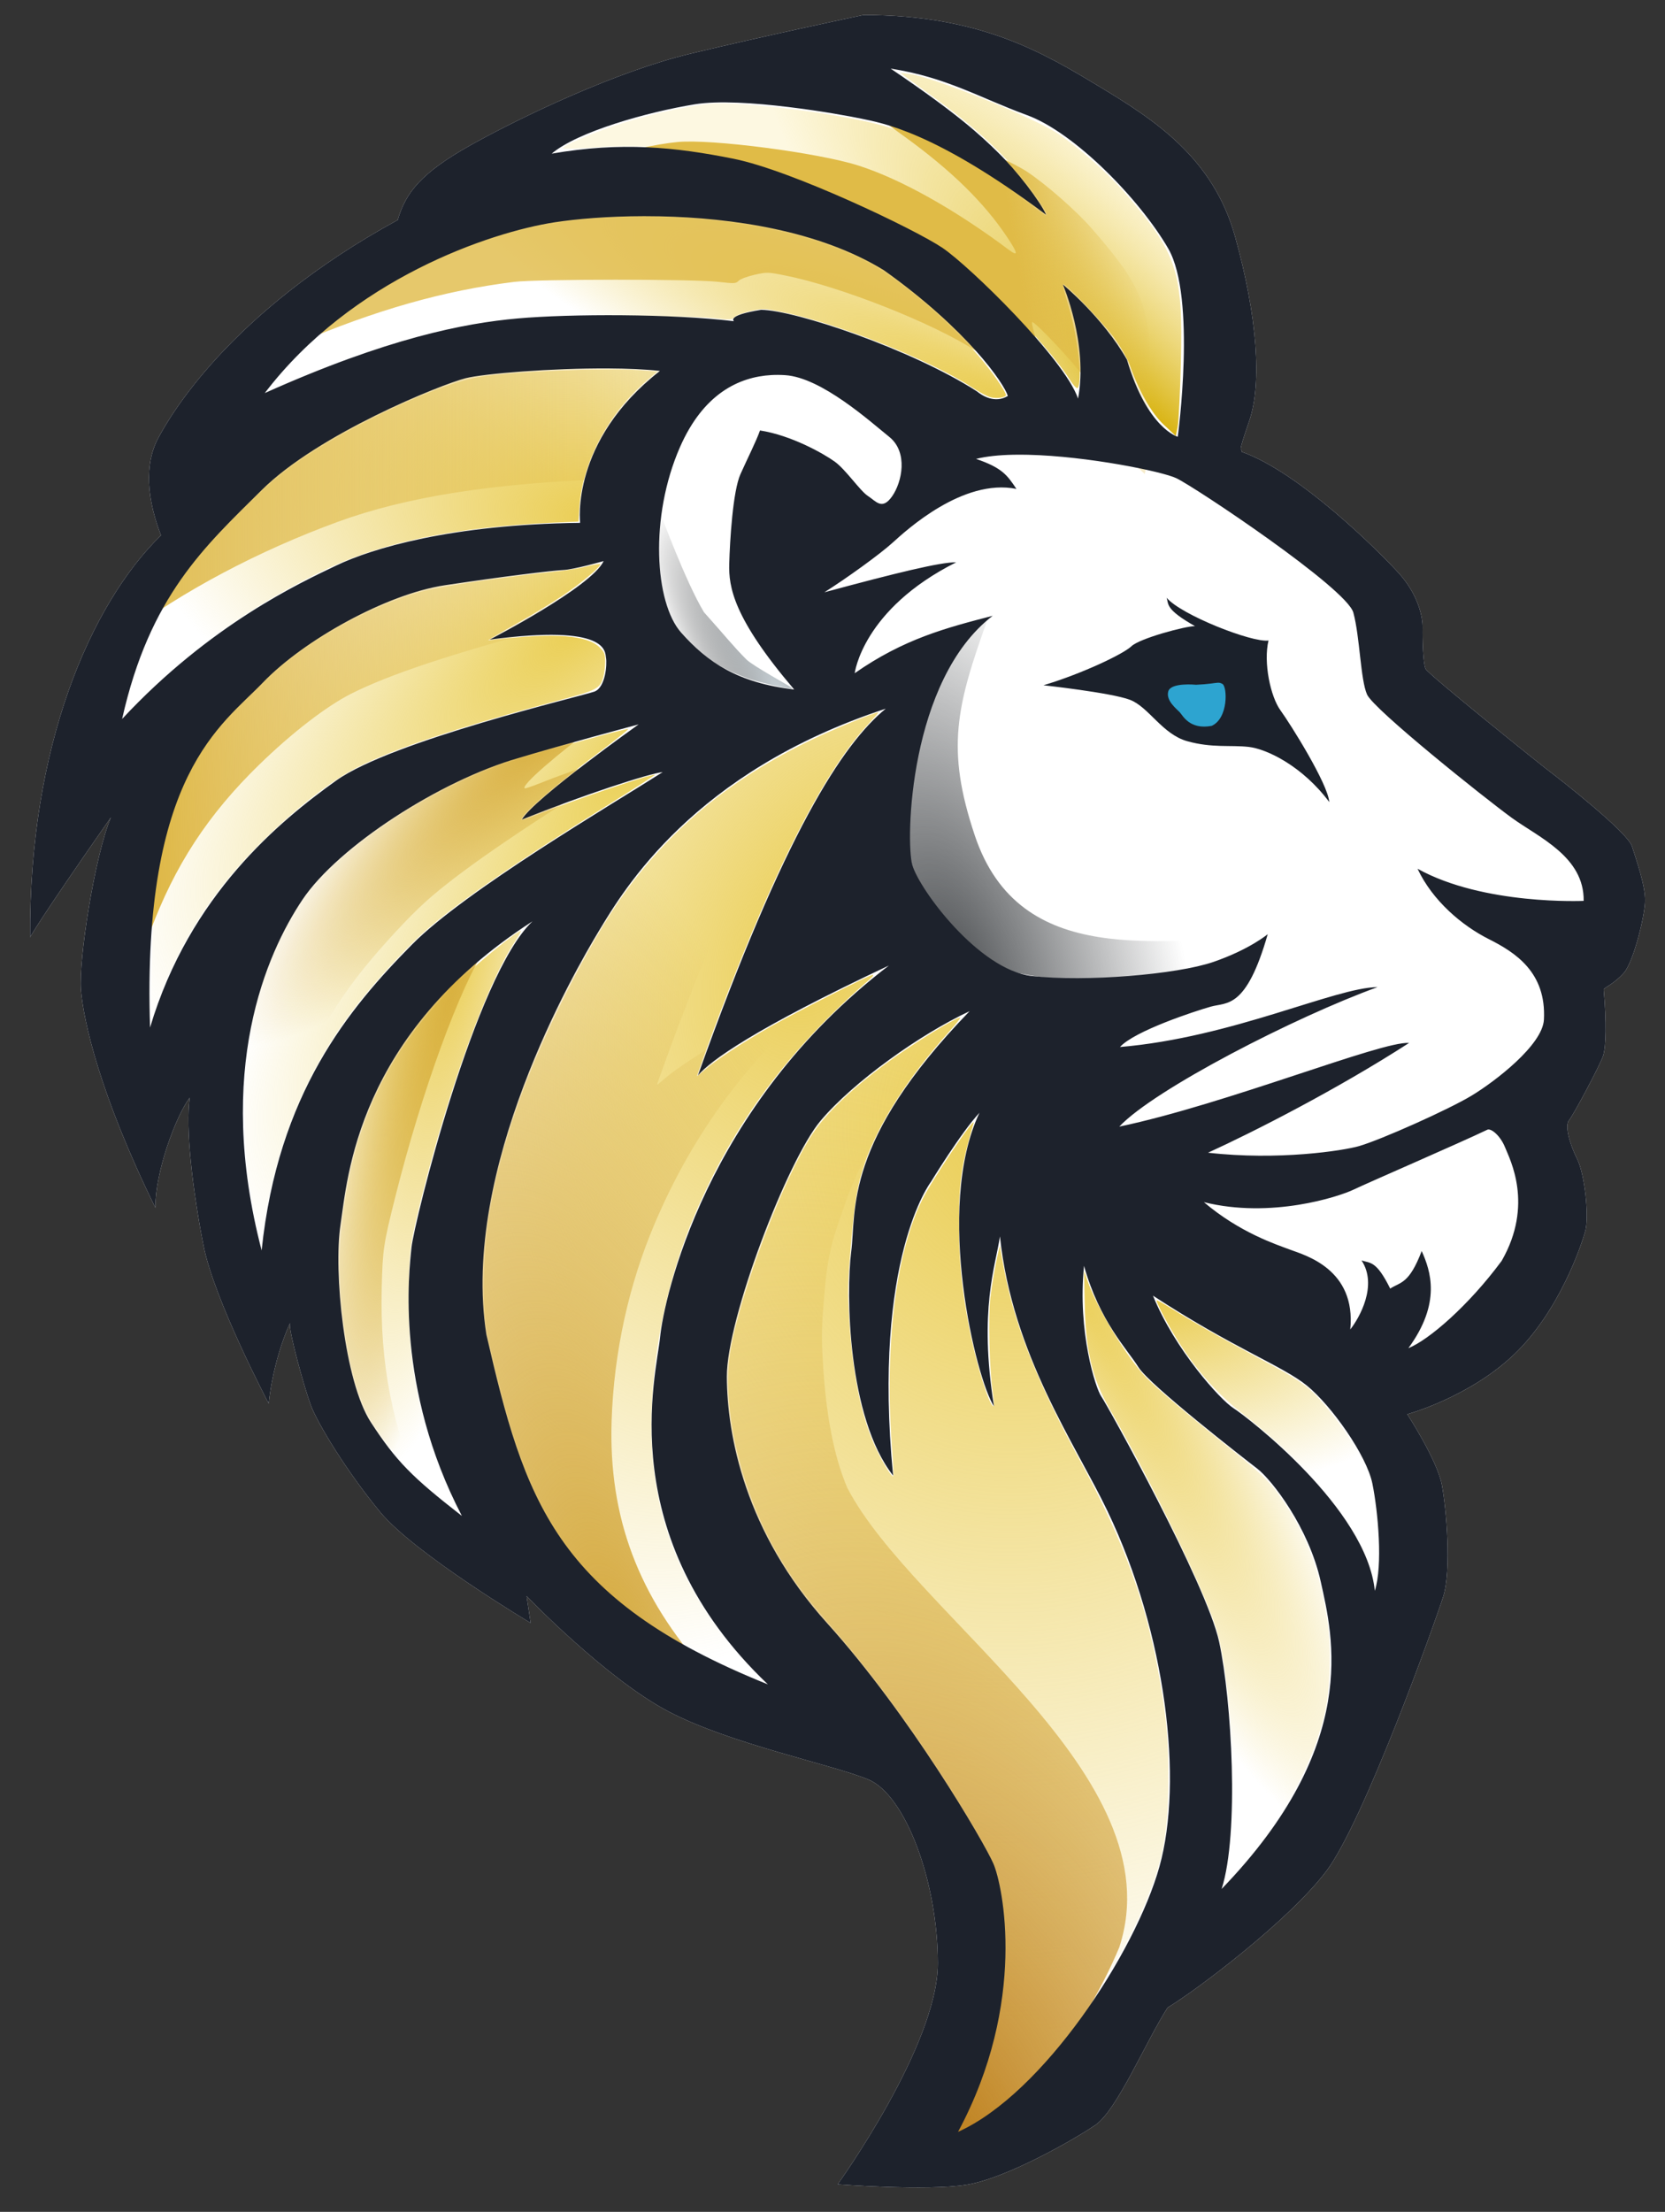 <?xml version="1.0" encoding="UTF-8" standalone="no"?>
<!-- Created with Inkscape (http://www.inkscape.org/) -->

<svg
   version="1.1"
   id="svg69"
   width="746.815"
   height="991.714"
   viewBox="0 0 746.815 991.714"
   sodipodi:docname="lionk.svg"
   inkscape:version="1.2.2 (b0a8486541, 2022-12-01)"
   xmlns:inkscape="http://www.inkscape.org/namespaces/inkscape"
   xmlns:sodipodi="http://sodipodi.sourceforge.net/DTD/sodipodi-0.dtd"
   xmlns:xlink="http://www.w3.org/1999/xlink"
   xmlns="http://www.w3.org/2000/svg"
   xmlns:svg="http://www.w3.org/2000/svg">
  <rect x="0" y="0" width="746.815" height="991.714" fill="#333333" stroke="none"/>
  <defs
     id="defs73">
    <linearGradient
       inkscape:collect="always"
       id="linearGradient97457">
      <stop
         style="stop-color:#e0bb47;stop-opacity:1;"
         offset="0"
         id="stop97453" />
      <stop
         style="stop-color:#e0bb47;stop-opacity:0;"
         offset="1"
         id="stop97455" />
    </linearGradient>
    <linearGradient
       inkscape:collect="always"
       id="linearGradient94049">
      <stop
         style="stop-color:#deb845;stop-opacity:1;"
         offset="0"
         id="stop94045" />
      <stop
         style="stop-color:#deb845;stop-opacity:0;"
         offset="1"
         id="stop94047" />
    </linearGradient>
    <linearGradient
       inkscape:collect="always"
       id="linearGradient90010">
      <stop
         style="stop-color:#deb745;stop-opacity:1;"
         offset="0"
         id="stop90006" />
      <stop
         style="stop-color:#deb745;stop-opacity:0;"
         offset="1"
         id="stop90008" />
    </linearGradient>
    <linearGradient
       inkscape:collect="always"
       id="linearGradient78425">
      <stop
         style="stop-color:#d7ad3d;stop-opacity:1;"
         offset="0"
         id="stop78421" />
      <stop
         style="stop-color:#d7ad3d;stop-opacity:0;"
         offset="1"
         id="stop78423" />
    </linearGradient>
    <linearGradient
       inkscape:collect="always"
       id="linearGradient74854">
      <stop
         style="stop-color:#d9b140;stop-opacity:1;"
         offset="0"
         id="stop74850" />
      <stop
         style="stop-color:#d9b140;stop-opacity:0;"
         offset="1"
         id="stop74852" />
    </linearGradient>
    <linearGradient
       inkscape:collect="always"
       id="linearGradient66776">
      <stop
         style="stop-color:#d4a83b;stop-opacity:1;"
         offset="0"
         id="stop66772" />
      <stop
         style="stop-color:#d4a83b;stop-opacity:0;"
         offset="1"
         id="stop66774" />
    </linearGradient>
    <linearGradient
       inkscape:collect="always"
       id="linearGradient58722">
      <stop
         style="stop-color:#c08424;stop-opacity:1;"
         offset="0"
         id="stop58718" />
      <stop
         style="stop-color:#eacd52;stop-opacity:0;"
         offset="1"
         id="stop58720" />
    </linearGradient>
    <linearGradient
       inkscape:collect="always"
       id="linearGradient56881">
      <stop
         style="stop-color:#434649;stop-opacity:1;"
         offset="0"
         id="stop56877" />
      <stop
         style="stop-color:#434649;stop-opacity:0;"
         offset="1"
         id="stop56879" />
    </linearGradient>
    <inkscape:path-effect
       effect="powerstroke"
       id="path-effect56595"
       is_visible="true"
       lpeversion="1"
       offset_points="0.217,7.801"
       not_jump="true"
       sort_points="true"
       interpolator_type="CentripetalCatmullRom"
       interpolator_beta="0.75"
       start_linecap_type="round"
       linejoin_type="spiro"
       miter_limit="4"
       scale_width="1"
       end_linecap_type="round" />
    <inkscape:path-effect
       effect="simplify"
       id="path-effect56593"
       is_visible="true"
       lpeversion="1"
       steps="1"
       threshold="0.046"
       smooth_angles="0"
       helper_size="0"
       simplify_individual_paths="false"
       simplify_just_coalesce="false"
       step="1" />
    <linearGradient
       inkscape:collect="always"
       id="linearGradient53569">
      <stop
         style="stop-color:#cdd7dd;stop-opacity:1;"
         offset="0"
         id="stop53565" />
      <stop
         style="stop-color:#000000;stop-opacity:0"
         offset="1"
         id="stop53567" />
    </linearGradient>
    <linearGradient
       inkscape:collect="always"
       id="linearGradient51085">
      <stop
         style="stop-color:#eacd52;stop-opacity:1;"
         offset="0"
         id="stop51081" />
      <stop
         style="stop-color:#eacd52;stop-opacity:0;"
         offset="1"
         id="stop51083" />
    </linearGradient>
    <linearGradient
       inkscape:collect="always"
       id="linearGradient51077">
      <stop
         style="stop-color:#eacd52;stop-opacity:1;"
         offset="0"
         id="stop51073" />
      <stop
         style="stop-color:#eacd52;stop-opacity:0;"
         offset="1"
         id="stop51075" />
    </linearGradient>
    <linearGradient
       inkscape:collect="always"
       id="linearGradient51069">
      <stop
         style="stop-color:#eacd52;stop-opacity:1;"
         offset="0"
         id="stop51065" />
      <stop
         style="stop-color:#eacd52;stop-opacity:0;"
         offset="1"
         id="stop51067" />
    </linearGradient>
    <linearGradient
       inkscape:collect="always"
       id="linearGradient51061">
      <stop
         style="stop-color:#eacd52;stop-opacity:1;"
         offset="0"
         id="stop51057" />
      <stop
         style="stop-color:#eacd52;stop-opacity:0;"
         offset="1"
         id="stop51059" />
    </linearGradient>
    <linearGradient
       inkscape:collect="always"
       id="linearGradient51053">
      <stop
         style="stop-color:#eacd52;stop-opacity:1;"
         offset="0"
         id="stop51049" />
      <stop
         style="stop-color:#eacd52;stop-opacity:0;"
         offset="1"
         id="stop51051" />
    </linearGradient>
    <linearGradient
       inkscape:collect="always"
       id="linearGradient50217">
      <stop
         style="stop-color:#eacf52;stop-opacity:1;"
         offset="0"
         id="stop50213" />
      <stop
         style="stop-color:#eacf52;stop-opacity:0;"
         offset="1"
         id="stop50215" />
    </linearGradient>
    <linearGradient
       inkscape:collect="always"
       id="linearGradient45448">
      <stop
         style="stop-color:#eace52;stop-opacity:1;"
         offset="0"
         id="stop45444" />
      <stop
         style="stop-color:#eace52;stop-opacity:0;"
         offset="1"
         id="stop45446" />
    </linearGradient>
    <linearGradient
       inkscape:collect="always"
       id="linearGradient43803">
      <stop
         style="stop-color:#eacd52;stop-opacity:1;"
         offset="0"
         id="stop43799" />
      <stop
         style="stop-color:#eacd52;stop-opacity:0;"
         offset="1"
         id="stop43801" />
    </linearGradient>
    <linearGradient
       inkscape:collect="always"
       id="linearGradient30098">
      <stop
         style="stop-color:#eacd52;stop-opacity:1;"
         offset="0"
         id="stop30094" />
      <stop
         style="stop-color:#eacd52;stop-opacity:0;"
         offset="1"
         id="stop30096" />
    </linearGradient>
    <linearGradient
       inkscape:collect="always"
       id="linearGradient28570">
      <stop
         style="stop-color:#d7b10b;stop-opacity:1;"
         offset="0"
         id="stop28566" />
      <stop
         style="stop-color:#f8e58e;stop-opacity:0.272;"
         offset="1"
         id="stop28568" />
    </linearGradient>
    <linearGradient
       inkscape:collect="always"
       id="linearGradient27747">
      <stop
         style="stop-color:#000000;stop-opacity:1;"
         offset="0"
         id="stop27743" />
      <stop
         style="stop-color:#000000;stop-opacity:0;"
         offset="1"
         id="stop27745" />
    </linearGradient>
    <linearGradient
       inkscape:collect="always"
       xlink:href="#linearGradient27747"
       id="linearGradient27749"
       gradientTransform="scale(1.141,0.877)"
       x1="654.104"
       y1="463.265"
       x2="894.512"
       y2="463.265"
       gradientUnits="userSpaceOnUse" />
    <radialGradient
       inkscape:collect="always"
       xlink:href="#linearGradient28570"
       id="radialGradient28572"
       cx="849.22"
       cy="376.998"
       fx="849.22"
       fy="376.998"
       r="138.671"
       gradientTransform="matrix(-1.284,-1.507,0.399,-0.34,1916.677,1781.543)"
       gradientUnits="userSpaceOnUse" />
    <radialGradient
       inkscape:collect="always"
       xlink:href="#linearGradient30098"
       id="radialGradient30100"
       cx="896.866"
       cy="476.335"
       fx="896.866"
       fy="476.335"
       r="164.872"
       gradientTransform="matrix(0.154,-0.328,1.68,0.788,-35.234,274.608)"
       gradientUnits="userSpaceOnUse" />
    <radialGradient
       inkscape:collect="always"
       xlink:href="#linearGradient43803"
       id="radialGradient43805"
       cx="727.065"
       cy="424.055"
       fx="727.065"
       fy="424.055"
       r="119.499"
       gradientTransform="matrix(-1.737,-0.318,0.2,-1.096,1895.837,1105.385)"
       gradientUnits="userSpaceOnUse" />
    <radialGradient
       inkscape:collect="always"
       xlink:href="#linearGradient45448"
       id="radialGradient45450"
       cx="754.617"
       cy="485.884"
       fx="754.617"
       fy="485.884"
       r="101.883"
       gradientTransform="matrix(-0.675,-0.738,1.919,-1.754,290.098,1863.39)"
       gradientUnits="userSpaceOnUse" />
    <radialGradient
       inkscape:collect="always"
       xlink:href="#linearGradient50217"
       id="radialGradient50219"
       cx="740.433"
       cy="532.462"
       fx="740.433"
       fy="532.462"
       r="91.974"
       gradientTransform="matrix(-0.787,-0.617,1.887,-2.406,318.357,2249.111)"
       gradientUnits="userSpaceOnUse" />
    <radialGradient
       inkscape:collect="always"
       xlink:href="#linearGradient51053"
       id="radialGradient51055"
       cx="710.104"
       cy="684.35"
       fx="710.104"
       fy="684.35"
       r="40.685"
       gradientTransform="matrix(-1.266,-0.237,1.134,-6.048,781.406,4901.968)"
       gradientUnits="userSpaceOnUse" />
    <radialGradient
       inkscape:collect="always"
       xlink:href="#linearGradient51061"
       id="radialGradient51063"
       cx="819.627"
       cy="664.956"
       fx="819.627"
       fy="664.956"
       r="88.45"
       gradientTransform="matrix(-2.169,-0.924,1.535,-3.603,1576.909,3748.628)"
       gradientUnits="userSpaceOnUse" />
    <radialGradient
       inkscape:collect="always"
       xlink:href="#linearGradient51069"
       id="radialGradient51071"
       cx="911.027"
       cy="801.17"
       fx="911.027"
       fy="801.17"
       r="98.704"
       gradientTransform="matrix(-3.809,-0.68,0.769,-4.311,3764.557,4750.86)"
       gradientUnits="userSpaceOnUse" />
    <radialGradient
       inkscape:collect="always"
       xlink:href="#linearGradient51077"
       id="radialGradient51079"
       cx="927.416"
       cy="825.874"
       fx="927.416"
       fy="825.874"
       r="55.114"
       gradientTransform="matrix(-0.885,0.466,-2.585,-4.909,3882.94,4362.681)"
       gradientUnits="userSpaceOnUse" />
    <radialGradient
       inkscape:collect="always"
       xlink:href="#linearGradient51085"
       id="radialGradient51087"
       cx="970.767"
       cy="774.346"
       fx="970.767"
       fy="774.346"
       r="49.502"
       gradientTransform="matrix(-0.48,1.387,-2.35,-0.813,3256.405,43.403)"
       gradientUnits="userSpaceOnUse" />
    <radialGradient
       inkscape:collect="always"
       xlink:href="#linearGradient53569"
       id="radialGradient53571"
       cx="794.819"
       cy="474.62"
       fx="794.819"
       fy="474.62"
       r="29.86"
       gradientTransform="matrix(0.82,-0.572,1.9,2.725,-750.924,-349.809)"
       gradientUnits="userSpaceOnUse" />
    <radialGradient
       inkscape:collect="always"
       xlink:href="#linearGradient56881"
       id="radialGradient56883"
       cx="888.844"
       cy="612.68"
       fx="888.844"
       fy="612.68"
       r="81.388"
       gradientTransform="matrix(1.282,-0.276,0.54,2.514,-593.38,-672.283)"
       gradientUnits="userSpaceOnUse" />
    <radialGradient
       inkscape:collect="always"
       xlink:href="#linearGradient58722"
       id="radialGradient51071-3"
       cx="882.919"
       cy="756.599"
       fx="882.919"
       fy="756.599"
       r="98.704"
       gradientTransform="matrix(3.091,-0.943,1.572,5.153,-3034.824,-1933.663)"
       gradientUnits="userSpaceOnUse" />
    <radialGradient
       inkscape:collect="always"
       xlink:href="#linearGradient66776"
       id="radialGradient66778"
       cx="730.819"
       cy="801.519"
       fx="730.819"
       fy="801.519"
       r="88.45"
       gradientTransform="matrix(1.862,-0.536,1.389,4.829,-1743.507,-2553.741)"
       gradientUnits="userSpaceOnUse" />
    <radialGradient
       inkscape:collect="always"
       xlink:href="#linearGradient74854"
       id="radialGradient74856"
       cx="655.207"
       cy="690.382"
       fx="655.207"
       fy="690.382"
       r="40.685"
       gradientTransform="matrix(-0.969,-0.246,1.66,-6.544,144.039,5293.877)"
       gradientUnits="userSpaceOnUse" />
    <radialGradient
       inkscape:collect="always"
       xlink:href="#linearGradient78425"
       id="radialGradient78427"
       cx="454.105"
       cy="644.506"
       fx="454.105"
       fy="644.506"
       r="91.974"
       gradientTransform="matrix(-0.334,-0.349,1.648,-1.575,-204.958,1670.163)"
       gradientUnits="userSpaceOnUse" />
    <linearGradient
       inkscape:collect="always"
       xlink:href="#linearGradient90010"
       id="linearGradient90012"
       x1="515.896"
       y1="518.071"
       x2="727.848"
       y2="511.301"
       gradientUnits="userSpaceOnUse" />
    <linearGradient
       inkscape:collect="always"
       xlink:href="#linearGradient94049"
       id="linearGradient94051"
       x1="494.169"
       y1="398.842"
       x2="779.984"
       y2="398.842"
       gradientUnits="userSpaceOnUse" />
    <linearGradient
       inkscape:collect="always"
       xlink:href="#linearGradient97457"
       id="linearGradient97459"
       x1="910.953"
       y1="316.779"
       x2="966.765"
       y2="307.459"
       gradientUnits="userSpaceOnUse" />
  </defs>
  <sodipodi:namedview
     id="namedview71"
     pagecolor="#ffffff"
     bordercolor="#000000"
     borderopacity="0.25"
     inkscape:showpageshadow="2"
     inkscape:pageopacity="0.0"
     inkscape:pagecheckerboard="0"
     inkscape:deskcolor="#d1d1d1"
     showgrid="false"
     inkscape:zoom="0.96137845"
     inkscape:cx="-108.69809"
     inkscape:cy="679.23303"
     inkscape:window-width="2560"
     inkscape:window-height="1371"
     inkscape:window-x="0"
     inkscape:window-y="0"
     inkscape:window-maximized="1"
     inkscape:current-layer="layer5" />
  <path
     id="path521-1"
     style="display:inline;fill:#ffffff;fill-opacity:1"
     d="m 838.111,183.08 c 0,0 -44.907,9.488 -77.852,17.42 -32.945,7.932 -75.224,28.077 -97.895,40.695 -22.669,12.618 -29.59,21.589 -33.145,33.803 -76.377,41.756 -102.792,89.106 -107.475,97.879 -4.683,8.773 -6.673,22.722 1.279,43.535 -31.644,30.837 -59.261,94.76 -58.688,180.191 0,0 2.513,-5.467 36.244,-53.758 -7.256,17.11 -14.602,64.166 -13.426,77.607 1.177,13.442 8.15,46.068 33.361,97.406 -0.08,-16.072 9.163,-41.016 15.428,-49.357 -2.033,13.552 1.336,41.803 6.156,66.295 4.82,24.491 29.256,70.873 29.256,70.873 0,0 1.551,-18.337 9.545,-36.092 -0.853,2.734 6.44,29.053 9.359,36.895 2.919,7.842 15.723,29.226 31.148,47.904 15.425,18.678 67.451,49.678 67.451,49.678 l -1.838,-12.066 c 0,0 35.69,37.159 63.777,51.814 28.088,14.656 72.853,23.569 89.447,30.402 16.596,6.833 31.238,45.643 31.238,82.445 0,36.803 -44.947,99.106 -44.947,99.106 0,0 39.981,3.045 57.777,0.189 17.797,-2.855 48.058,-20.141 57.781,-26.756 9.722,-6.615 22.323,-36.782 32.435,-52.674 13.399,-8.102 54.229,-38.928 71.053,-60.99 16.825,-22.063 48.807,-111.432 52.572,-123.244 3.765,-11.813 1.483,-38.985 -0.572,-50.064 -2.055,-11.079 -15.537,-31.766 -15.537,-31.766 0,0 27.54,-7.439 47.834,-26.729 20.295,-19.29 30.354,-49.17 32.061,-55.568 1.707,-6.398 -0.28,-25.331 -3.691,-32.131 -3.413,-6.8 -5.64,-14.999 -3.658,-17.348 1.983,-2.349 13.95,-24.799 15.295,-28.918 1.345,-4.119 1.557,-15.143 0.26,-29.762 0.489,-0.961 4.685,-2.525 9.031,-7.412 4.347,-4.887 9.362,-25.294 9.531,-32.18 0.17,-6.886 -3.858,-18.222 -5.857,-24.566 -1.999,-6.345 -32.114,-29.925 -36.736,-33.398 -4.622,-3.473 -54.667,-43.738 -55.834,-46.129 -1.167,-2.391 -1.467,-13.804 -1.359,-18.494 0.108,-4.69 -1.971,-14.908 -10.809,-24.607 -8.838,-9.699 -44.432,-45.172 -70.385,-54.285 0.269,-2.581 -2.427,3.215 3.42,-13.779 5.847,-16.994 3.59,-46.992 -6.301,-82.582 -9.891,-35.59 -36.451,-52.641 -61.201,-67.555 -24.749,-14.914 -53.017,-31.928 -105.537,-31.928 z"
     transform="translate(-450.829,-176.37)"
     sodipodi:nodetypes="ccccsccccccsccscccscscccccsscssccscsssccsscsccc" />
  <g
     inkscape:groupmode="layer"
     id="layer1"
     inkscape:label="Image 1"
     style="display:inline"
     transform="translate(-450.829,-176.37)">
    <g
       inkscape:groupmode="layer"
       id="layer8"
       inkscape:label="Background"
       style="display:none"
       transform="translate(450.829,176.37)" />
    <g
       inkscape:groupmode="layer"
       id="layer5"
       inkscape:label="Color"
       style="display:inline">
      <path
         style="fill:url(#radialGradient28572);fill-opacity:1;stroke-width:1.04"
         d="m 972.764,366.744 c -5.451,-5.093 -11.019,-14.89 -15.251,-26.831 -0.956,-2.698 -4.05,-8.081 -6.875,-11.962 -4.973,-6.832 -21.407,-24.22 -22.891,-24.22 -0.402,0 0.391,3.533 1.762,7.852 4.38,13.793 6.913,33.302 4.978,38.344 -0.457,1.19 -1.686,0.004 -4.491,-4.336 -9.572,-14.806 -43.808,-50.412 -56.63,-58.896 -13.49,-8.926 -58.027,-28.923 -79.912,-35.881 -21.79,-6.927 -51.192,-10.189 -75.393,-8.365 -7.755,0.585 -14.355,0.808 -14.667,0.496 -0.984,-0.984 14.37,-7.515 26.807,-11.401 13.666,-4.27 28.646,-7.595 38.486,-8.541 15.02,-1.444 62.852,4.773 81.009,10.529 18.902,5.993 43.374,19.683 67.475,37.747 4.459,3.342 4.266,1.77 -0.693,-5.656 -10.334,-15.474 -24.924,-29.767 -45.896,-44.964 -6.03,-4.369 -12.115,-8.784 -13.522,-9.811 l -2.559,-1.867 4.221,0.547 c 10.767,1.395 55.959,19.581 66.914,26.928 8.761,5.875 22.003,17.517 28.802,25.324 24.46,28.082 27.114,35.957 26.063,77.316 -0.342,13.444 -0.99,26.316 -1.441,28.605 l -0.82,4.161 z"
         id="path28564" />
      <path
         style="fill:url(#linearGradient97459);fill-opacity:1;stroke-width:1.04"
         d="m 958.837,383.78 c -5.451,-5.093 -11.019,-14.89 -15.251,-26.831 -0.956,-2.698 -4.05,-8.081 -6.875,-11.962 -4.973,-6.832 -21.407,-24.22 -22.891,-24.22 -0.402,0 0.391,3.533 1.762,7.852 4.38,13.793 6.913,33.302 4.978,38.344 -0.457,1.19 -1.685,0.004 -4.491,-4.336 -9.572,-14.806 -43.808,-50.412 -56.63,-58.896 -13.49,-8.926 -58.027,-28.923 -79.912,-35.881 -21.79,-6.927 -51.192,-10.189 -75.393,-8.365 -7.755,0.585 -14.355,0.808 -14.667,0.496 -0.984,-0.984 14.37,-7.515 26.807,-11.401 13.666,-4.27 28.646,-7.595 38.486,-8.541 15.02,-1.444 62.852,4.773 81.009,10.529 18.902,5.993 43.374,19.683 67.475,37.747 4.459,3.342 4.266,1.77 -0.693,-5.656 -10.334,-15.474 -24.924,-29.767 -45.896,-44.964 -6.03,-4.369 -12.115,-8.784 -13.522,-9.811 l -2.559,-1.867 4.221,0.547 c 10.767,1.395 55.959,19.581 66.914,26.928 8.761,5.875 22.003,17.517 28.802,25.324 24.46,28.082 27.114,35.957 26.063,77.316 -0.342,13.444 -0.99,26.316 -1.442,28.605 l -0.82,4.161 z"
         id="path28564-7" />
      <path
         style="fill:url(#radialGradient30100);fill-opacity:1;stroke-width:0.736"
         d="m 894.384,354.255 c -1.416,-0.523 -4.716,-2.347 -7.334,-4.053 -19.267,-12.559 -61.184,-29.14 -86.131,-34.07 -7.559,-1.494 -7.939,-1.501 -13.488,-0.267 -3.196,0.711 -6.324,1.884 -7.104,2.665 -1.315,1.315 -1.85,1.343 -9.313,0.492 -11.187,-1.275 -80.935,-1.249 -91.399,0.034 -31.37,3.845 -62.303,12.628 -97.479,27.677 -5.209,2.228 -9.616,3.907 -9.793,3.729 -1.162,-1.162 17.473,-20.067 28.579,-28.992 28.428,-22.846 67.759,-40.51 100.758,-45.251 46.812,-6.726 101.236,-0.239 134.929,16.082 14.301,6.927 34.534,23.226 50.653,40.803 7.022,7.657 15.656,19.819 14.702,20.707 -1.218,1.135 -5.092,1.361 -7.579,0.443 z"
         id="path28574" />
      <path
         style="fill:#e0bb47;fill-opacity:0.804;stroke-width:0.736"
         d="m 896.236,337.957 c -1.416,-0.523 -4.716,-2.347 -7.334,-4.053 -19.267,-12.559 -61.184,-29.14 -86.131,-34.07 -7.559,-1.494 -7.939,-1.501 -13.488,-0.267 -3.196,0.711 -6.324,1.884 -7.104,2.665 -1.315,1.315 -1.85,1.343 -9.313,0.492 -11.187,-1.275 -80.935,-1.249 -91.399,0.034 -31.37,3.845 -62.303,12.628 -97.479,27.677 -5.209,2.228 -9.616,3.907 -9.793,3.729 -1.162,-1.162 17.473,-20.067 28.579,-28.992 28.428,-22.846 67.759,-40.51 100.758,-45.251 46.812,-6.726 101.236,-0.239 134.929,16.082 14.301,6.927 34.534,23.226 50.653,40.803 7.022,7.657 15.656,19.819 14.702,20.707 -1.218,1.135 -5.092,1.361 -7.579,0.443 z"
         id="path28574-2" />
      <path
         style="fill:url(#radialGradient43805);fill-opacity:1;stroke-width:0.736;stroke-dasharray:none"
         d="m 506.769,496.136 c 0,-1.543 3.288,-13.007 5.928,-20.67 3.691,-10.714 9.331,-22.706 14.905,-31.694 11.963,-19.291 38.705,-47.629 56.95,-60.35 23.84,-16.622 63.797,-35.323 81.332,-38.067 15.828,-2.477 55.575,-4.138 71.999,-3.009 l 7.884,0.542 -4.793,4.091 c -17.345,14.807 -28.948,36.62 -30.261,56.892 l -0.412,6.357 -11.482,0.512 c -43.33,1.933 -75.933,8.611 -101.582,20.807 -29.864,14.2 -58.017,33.603 -80.678,55.605 -5.385,5.228 -9.79,9.27 -9.79,8.983 z"
         id="path43797" />
      <path
         style="fill:url(#linearGradient94051);fill-opacity:1;stroke-width:0.772;stroke-dasharray:none"
         d="m 494.169,469.779 c 0,-1.421 3.932,-11.972 7.089,-19.026 4.415,-9.862 11.159,-20.9 17.824,-29.173 14.307,-17.756 46.287,-43.84 68.106,-55.548 28.511,-15.299 76.294,-32.513 97.264,-35.039 18.928,-2.28 66.462,-3.809 86.103,-2.77 l 9.429,0.499 -5.731,3.766 c -20.743,13.629 -34.618,33.707 -36.189,52.366 l -0.493,5.852 -13.731,0.471 c -51.818,1.779 -90.808,7.926 -121.481,19.151 -35.714,13.07 -69.382,30.93 -96.482,51.181 -6.439,4.812 -11.708,8.533 -11.708,8.269 z"
         id="path43797-3" />
      <path
         style="fill:url(#radialGradient45450);fill-opacity:1;stroke-width:0.541;stroke-dasharray:none"
         d="m 518.845,611.947 c 0.198,-12.621 0.794,-25.236 1.423,-30.156 4.164,-32.541 11.531,-54.359 24.587,-72.814 5.577,-7.884 26.993,-29.628 36.569,-37.13 16.412,-12.857 39.186,-24.694 57.916,-30.103 8.14,-2.351 38.028,-6.834 61.605,-9.242 4.248,-0.434 10.193,-1.428 13.211,-2.21 3.019,-0.782 5.666,-1.236 5.884,-1.009 0.755,0.787 -8.473,8.522 -16.889,14.158 -4.652,3.115 -13.092,8.265 -18.756,11.446 -5.663,3.18 -11.29,6.416 -12.504,7.191 l -2.207,1.409 3.678,-0.422 c 26.466,-3.034 40.956,-1.91 46.47,3.604 2.158,2.158 2.441,2.898 2.438,6.377 -0.002,2.164 -0.349,5.176 -0.77,6.692 -1.495,5.382 -2.631,5.995 -19.453,10.498 -45.802,12.259 -73.586,21.481 -90.836,30.147 -11.115,5.584 -26.718,17.616 -41.42,31.938 -22.926,22.334 -37.816,45.116 -48.825,74.705 l -2.463,6.62 z"
         id="path44533" />
      <path
         style="fill:url(#linearGradient90012);fill-opacity:1;stroke-width:0.541;stroke-dasharray:none"
         d="m 516.087,578.908 c 0.198,-12.621 0.794,-25.236 1.423,-30.156 4.164,-32.541 11.531,-54.359 24.587,-72.814 l 95.293,-43.522 c 0,0 90.462,-13.318 90.458,-9.839 -0.002,2.164 -8.684,22.605 -9.105,24.121 -1.495,5.382 -2.631,5.995 -19.453,10.498 -45.802,12.259 -73.586,21.481 -90.836,30.147 -11.115,5.584 -26.718,17.616 -41.42,31.938 -22.926,22.334 -37.816,45.116 -48.825,74.705 l -2.463,6.62 z"
         id="path44533-9"
         sodipodi:nodetypes="sscccssssscs" />
      <path
         style="fill:url(#radialGradient50219);fill-opacity:1;stroke-width:0.541;stroke-dasharray:none"
         d="m 567.67,732.929 c -0.677,-1.096 -3.994,-17.955 -5.497,-27.94 -1.918,-12.749 -1.918,-47.302 10e-4,-58.841 4.458,-26.804 13.091,-49.53 25.534,-67.215 15.651,-22.244 56.989,-49.683 91.905,-61.005 13.315,-4.317 51.981,-15.051 52.945,-14.698 0.343,0.126 -5.223,4.598 -12.37,9.938 -21.773,16.27 -36.736,29.312 -35.29,30.758 0.188,0.188 3.13,-0.78 6.538,-2.151 15.589,-6.272 50.363,-18.089 53.234,-18.089 0.385,-5e-5 -9.71,6.485 -22.433,14.41 -41.181,25.653 -67.355,43.777 -81.462,56.406 -7.534,6.745 -19.574,19.695 -27.845,29.949 -23.275,28.856 -37.805,62.448 -43.529,100.635 -0.706,4.713 -1.486,8.243 -1.733,7.844 z"
         id="path44535" />
      <path
         style="fill:url(#radialGradient78427);fill-opacity:1;stroke-width:0.541;stroke-dasharray:none"
         d="m 568.938,718.819 c -0.677,-1.096 -3.994,-17.955 -5.497,-27.94 -1.918,-12.749 -1.918,-47.302 10e-4,-58.841 4.458,-26.804 13.091,-49.53 25.534,-67.215 15.651,-22.244 56.989,-49.683 91.905,-61.005 13.315,-4.317 51.981,-15.051 52.945,-14.698 0.343,0.126 -5.223,4.598 -12.37,9.938 -21.773,16.27 -36.736,29.312 -35.29,30.758 0.188,0.188 3.13,-0.78 6.538,-2.151 15.589,-6.272 50.363,-18.089 53.234,-18.089 0.385,-5e-5 -9.71,6.485 -22.433,14.41 -41.181,25.653 -67.355,43.777 -81.462,56.406 -7.534,6.745 -19.574,19.695 -27.845,29.949 -23.275,28.856 -37.805,62.448 -43.529,100.635 -0.706,4.713 -1.486,8.243 -1.733,7.844 z"
         id="path44535-6" />
      <path
         style="fill:url(#radialGradient51055);fill-opacity:1;stroke-width:0.541;stroke-dasharray:none"
         d="m 651.665,850.48 c -19.814,-16.09 -32.042,-30.415 -37.978,-44.489 -6.175,-14.64 -10.557,-41.367 -10.563,-64.416 -0.004,-14.34 3.38,-36.852 7.766,-51.664 8.302,-28.04 22.484,-50.959 45.295,-73.2 8.683,-8.466 27.51,-23.732 28.297,-22.945 0.161,0.161 -1.188,2.549 -2.999,5.305 -12.257,18.662 -29.241,65.172 -41.219,112.878 -5.272,20.999 -5.647,23.513 -6.058,40.639 -0.821,34.223 4.711,62.522 18.079,92.473 2.066,4.629 3.682,8.48 3.591,8.559 -0.091,0.079 -1.985,-1.335 -4.21,-3.142 z"
         id="path44537" />
      <path
         style="fill:url(#radialGradient74856);fill-opacity:1;stroke-width:0.541;stroke-dasharray:none"
         d="m 639.507,851.631 c -19.814,-16.09 -32.042,-30.415 -37.978,-44.489 -6.175,-14.64 -10.557,-41.367 -10.563,-64.416 -0.004,-14.34 3.38,-36.852 7.766,-51.664 8.302,-28.04 22.484,-50.959 45.295,-73.2 8.683,-8.466 27.51,-23.732 28.297,-22.945 0.161,0.161 -1.188,2.549 -2.999,5.305 -12.257,18.662 -29.241,65.172 -41.219,112.878 -5.272,20.999 -5.647,23.513 -6.058,40.639 -0.821,34.223 4.711,62.522 18.079,92.473 2.066,4.629 3.682,8.48 3.591,8.559 -0.091,0.079 -1.985,-1.335 -4.21,-3.142 z"
         id="path44537-6" />
      <path
         style="fill:url(#radialGradient51063);fill-opacity:1;stroke-width:0.541;stroke-dasharray:none"
         d="m 783.322,926.081 c -30.38,-13.762 -48.287,-25.398 -65.102,-42.302 -11.276,-11.337 -17.574,-19.944 -24.529,-33.526 -8.449,-16.498 -13.905,-32.537 -21.019,-61.783 -4.346,-17.866 -5.119,-24.958 -4.608,-42.25 0.734,-24.832 5.72,-48.597 16.416,-78.245 10.371,-28.745 30.26,-68.106 45.036,-89.127 21.412,-30.462 48.638,-53.074 85.065,-70.65 9.878,-4.766 28.541,-12.463 30.221,-12.463 0.265,0 -1.652,2.261 -4.26,5.025 -21.31,22.589 -45.595,71.354 -73.092,146.763 -2.193,6.015 -3.988,11.091 -3.988,11.279 0,0.188 1.572,-1.046 3.494,-2.743 4.662,-4.116 17.561,-12.626 28.869,-19.047 11.613,-6.593 45.131,-23.603 46.45,-23.572 0.545,0.013 -0.002,0.878 -1.216,1.923 -36.299,31.247 -61.109,64.573 -78.546,105.508 -11.752,27.588 -18.418,57.999 -19.42,88.587 -1.418,43.306 11.974,78.934 42.358,112.691 3.732,4.146 6.517,7.514 6.189,7.484 -0.328,-0.03 -4.072,-1.629 -8.319,-3.553 z"
         id="path44539" />
      <path
         style="fill:url(#radialGradient66778);fill-opacity:1;stroke-width:0.541;stroke-dasharray:none"
         d="M 765.396,929.961 C 735.016,916.199 717.108,904.563 700.294,887.659 c -11.276,-11.337 -17.574,-19.944 -24.529,-33.526 -8.449,-16.498 -13.905,-32.537 -21.019,-61.783 -4.346,-17.866 -5.119,-24.958 -4.608,-42.25 0.734,-24.832 5.72,-48.597 16.416,-78.245 10.371,-28.745 30.26,-68.106 45.036,-89.127 21.412,-30.462 48.638,-53.074 85.065,-70.65 9.878,-4.766 28.541,-12.463 30.221,-12.463 0.265,0 -1.652,2.261 -4.26,5.025 -21.31,22.589 -45.595,71.354 -73.092,146.763 -2.193,6.015 -3.988,11.091 -3.988,11.279 0,0.188 1.572,-1.046 3.494,-2.743 4.662,-4.116 17.561,-12.626 28.869,-19.047 11.613,-6.593 45.131,-23.603 46.45,-23.572 0.545,0.013 -0.002,0.878 -1.216,1.923 -36.299,31.247 -61.109,64.573 -78.546,105.508 -11.752,27.588 -18.418,57.999 -19.42,88.587 -1.418,43.306 11.974,78.934 42.358,112.691 3.732,4.146 6.517,7.514 6.189,7.484 -0.328,-0.03 -4.072,-1.629 -8.319,-3.553 z"
         id="path44539-2" />
      <path
         style="fill:url(#radialGradient51071);fill-opacity:1;stroke-width:0.541;stroke-dasharray:none"
         d="m 881.881,1130.865 c 0,-0.23 1.199,-2.798 2.665,-5.708 15.462,-30.703 21.467,-72.248 14.96,-103.49 -1.801,-8.647 -4.231,-13.844 -14.333,-30.652 -18.818,-31.31 -41.22,-62.44 -61.863,-85.965 -11.367,-12.955 -18.328,-22.485 -24.768,-33.912 -16.005,-28.398 -24.248,-65.184 -20.028,-89.374 4.642,-26.607 23.69,-76.931 36.621,-96.754 6.173,-9.464 17.367,-20.169 33.785,-32.312 11.209,-8.29 31.74,-20.887 32.616,-20.011 0.175,0.175 -2.041,2.945 -4.926,6.155 -18.754,20.866 -32.178,41.878 -38.029,59.529 -3.364,10.148 -4.354,16.076 -6.079,36.408 -1.425,16.796 -1.506,20.215 -0.776,32.73 1.369,23.459 5.059,42.289 10.962,55.932 2.929,6.77 8.092,15.501 8.767,14.826 0.209,-0.209 0.036,-4.796 -0.383,-10.194 -3.675,-47.276 1.259,-89.247 13.376,-113.772 4.423,-8.953 24.293,-38.517 23.065,-34.318 -5.505,18.827 -6.546,26.025 -6.545,45.234 10e-4,16.949 1.241,29.38 4.687,47.021 3.094,15.834 8.938,34.621 10.769,34.621 0.341,0 0.187,-2.896 -0.342,-6.436 -1.468,-9.835 -2.049,-33.834 -1.028,-42.476 1.008,-8.533 4.268,-25.144 4.402,-22.433 0.05,1.011 1.064,6.638 2.254,12.504 4.904,24.181 14.858,48.882 33.493,83.113 19.956,36.657 30.067,64.565 35.975,99.294 3.036,17.847 3.707,25.972 3.645,44.131 -0.083,24.076 -2.299,35.988 -10.208,54.866 -15.355,36.65 -45.77,77.287 -70.597,94.323 -6.008,4.123 -12.136,7.718 -12.136,7.121 z"
         id="path44541" />
      <path
         style="fill:url(#radialGradient51071-3);fill-opacity:1;stroke-width:0.541;stroke-dasharray:none"
         d="m 870.111,1150.97 c 0,-0.23 1.199,-2.798 2.665,-5.708 15.462,-30.703 21.467,-72.248 14.96,-103.49 -1.801,-8.647 -4.231,-13.844 -14.333,-30.652 -18.818,-31.31 -41.22,-62.44 -61.863,-85.965 -11.367,-12.955 -18.328,-22.485 -24.768,-33.912 -16.005,-28.398 -24.248,-65.184 -20.028,-89.374 4.642,-26.607 23.69,-76.931 36.621,-96.754 6.173,-9.464 13.643,-33.859 30.062,-46.003 11.209,-8.29 47.499,-27.164 48.375,-26.288 0.175,0.175 -14.077,22.913 -16.962,26.123 -18.754,20.866 -29.44,40.482 -35.291,58.132 -3.364,10.148 -7.092,17.472 -8.817,37.804 -1.425,16.796 -1.506,20.215 -0.776,32.73 1.369,23.459 5.059,42.289 10.962,55.932 29.87,57.379 147.25,128.944 121.927,205.981 -15.355,36.65 -45.77,77.287 -70.597,94.323 -6.008,4.123 -12.136,7.718 -12.136,7.121 z"
         id="path44541-5"
         sodipodi:nodetypes="ssssssssssssssccss" />
      <path
         style="fill:url(#radialGradient51079);fill-opacity:1;stroke-width:0.541;stroke-dasharray:none"
         d="m 1000.299,1020.4 c 5e-4,-0.336 0.48,-3.332 1.065,-6.658 4.726,-26.857 1.922,-85.156 -5.18,-107.678 -5.353,-16.974 -28.496,-64.552 -47.789,-98.247 -7.786,-13.597 -10.641,-25.894 -11.066,-47.664 l -0.273,-13.975 1.837,5.149 c 4.334,12.146 17.532,33.814 25.87,42.473 4.627,4.805 17.995,16.154 35.535,30.168 16.984,13.57 20.429,16.942 26.454,25.895 10.644,15.818 15.953,30.4 19.55,53.698 1.663,10.774 1.151,30.003 -1.066,39.992 -4.585,20.66 -15.8,42.652 -31.784,62.328 -6.569,8.087 -13.154,15.356 -13.153,14.52 z"
         id="path44543" />
      <path
         style="fill:url(#radialGradient51087);fill-opacity:1;stroke-width:0.541;stroke-dasharray:none"
         d="m 1067.304,886.407 c -0.132,-3.071 -2.387,-9.898 -5.303,-16.052 -8.832,-18.639 -28.072,-40.096 -54.294,-60.549 -11.611,-9.057 -21.51,-20.517 -30.183,-34.943 -4.128,-6.866 -8.338,-15.103 -7.929,-15.512 0.157,-0.157 3.074,1.46 6.484,3.592 9.782,6.117 20.48,12.228 36.318,20.745 16.145,8.682 18.933,10.324 24.201,14.255 7.692,5.739 22.422,25.723 26.913,36.511 1.216,2.921 2.747,8.415 3.402,12.21 1.425,8.254 2.226,34.278 1.185,38.526 -0.474,1.937 -0.746,2.352 -0.794,1.216 z"
         id="path44545" />
      <path
         style="display:inline;fill:url(#radialGradient53571);fill-opacity:1;stroke-width:0.383;stroke-dasharray:none"
         d="m 803.794,484.872 c -3.674,-0.502 -13.767,-2.956 -17.142,-4.168 -9.918,-3.563 -17.049,-7.514 -25.761,-15.117 -22.008,-19.207 -12.118,-55.612 -14.003,-59.529 0,0 11.533,31.387 19.712,44.821 9.661,10.787 13.43,15.63 19.104,21.252 2.733,2.708 19.753,12.102 20.038,12.459 0.285,0.358 0.315,0.615 0.065,0.572 -0.25,-0.043 -1.156,-0.174 -2.014,-0.291 z"
         id="path51278"
         sodipodi:nodetypes="sssccsssss" />
      <path
         style="display:inline;fill:url(#radialGradient56883);fill-opacity:1;stroke:none;stroke-width:0.736;stroke-dasharray:none"
         d="m 894.021,453.483 c -14.323,39.631 -18.942,58.632 -5.996,97.371 20.228,60.532 83.844,45.924 132.51,45.924 -37.049,25.724 -86.943,21.192 -112.871,15.916 C 828.58,596.876 858.769,476.301 894.021,453.483 Z"
         id="path56599"
         sodipodi:nodetypes="csccc" />
      <path
         style="fill:#0995c8;fill-opacity:0.849;stroke-width:1.008;stroke-dasharray:none"
         d="m 535.371,327.344 c -1.518,-0.637 -5.708,-4.269 -9.313,-8.072 -10.574,-11.155 -9.112,-13.092 10.912,-14.447 13.582,-0.92 14.046,-0.857 14.968,2.007 1.355,4.211 -0.386,13.72 -3.166,17.29 -2.647,3.399 -9.216,4.978 -13.401,3.222 z"
         id="path123344"
         transform="translate(450.829,176.37)" />
    </g>
    <path
       id="path521"
       style="display:inline;fill:#1d222c;fill-opacity:1"
       d="m 1937.008,-19.643 c 0,0 -44.907,9.488 -77.852,17.42 -32.945,7.932 -75.224,28.077 -97.895,40.695 -22.669,12.618 -29.59,21.589 -33.145,33.803 -76.377,41.756 -102.792,89.106 -107.475,97.879 -4.683,8.773 -6.673,22.722 1.279,43.535 -31.644,30.837 -59.261,94.76 -58.688,180.191 0,0 2.513,-5.467 36.244,-53.758 -7.256,17.11 -14.602,64.166 -13.426,77.607 1.177,13.442 8.15,46.068 33.361,97.406 -0.08,-16.072 9.163,-41.016 15.428,-49.357 -2.033,13.552 1.336,41.803 6.156,66.295 4.82,24.491 29.256,70.873 29.256,70.873 0,0 1.551,-18.337 9.545,-36.092 -0.853,2.734 6.44,29.053 9.359,36.895 2.919,7.842 15.723,29.226 31.148,47.904 15.425,18.678 67.451,49.678 67.451,49.678 l -1.838,-12.066 c 0,0 35.69,37.159 63.777,51.814 28.088,14.656 72.853,23.569 89.447,30.402 16.596,6.833 31.238,45.643 31.238,82.445 0,36.803 -44.947,99.105 -44.947,99.105 0,0 39.981,3.045 57.777,0.189 17.797,-2.855 48.058,-20.141 57.781,-26.756 9.722,-6.615 22.323,-36.782 32.435,-52.674 13.399,-8.102 54.229,-38.928 71.053,-60.99 16.825,-22.063 48.807,-111.432 52.572,-123.244 3.765,-11.813 1.483,-38.985 -0.572,-50.064 -2.055,-11.079 -15.537,-31.766 -15.537,-31.766 0,0 27.54,-7.439 47.834,-26.729 20.295,-19.29 30.354,-49.17 32.061,-55.568 1.707,-6.398 -0.28,-25.331 -3.691,-32.131 -3.413,-6.8 -5.64,-14.999 -3.658,-17.348 1.983,-2.349 13.95,-24.799 15.295,-28.918 1.345,-4.119 1.557,-15.143 0.26,-29.762 0.489,-0.961 4.685,-2.525 9.031,-7.412 4.347,-4.887 9.362,-25.294 9.531,-32.18 0.17,-6.886 -3.858,-18.222 -5.857,-24.566 -1.999,-6.345 -32.114,-29.925 -36.736,-33.398 -4.622,-3.473 -54.667,-43.738 -55.834,-46.129 -1.167,-2.391 -1.467,-13.804 -1.359,-18.494 0.108,-4.69 -1.971,-14.908 -10.809,-24.607 -8.838,-9.699 -44.432,-45.172 -70.385,-54.285 0.269,-2.581 -2.427,3.215 3.42,-13.779 5.847,-16.994 3.59,-46.992 -6.301,-82.582 -9.891,-35.59 -36.451,-52.641 -61.201,-67.555 -24.749,-14.914 -53.017,-31.928 -105.537,-31.928 z m 12.215,24.053 c 25.068,3.889 39.842,13.048 61.193,20.871 21.353,7.823 50.594,37.821 63.316,59.818 12.723,21.998 4.266,84.383 4.266,84.383 0,0 -13.679,-3.699 -22.787,-34.553 -10.789,-18.974 -28.738,-33.705 -28.738,-33.705 0,0 11.432,26.502 6.799,51.121 -6.203,-17.998 -48.67,-59.355 -60.781,-67.549 -12.11,-8.194 -67.488,-34.696 -93.713,-39.965 -26.226,-5.269 -50.442,-7.702 -81.598,-2.293 11.614,-9.862 42.96,-18.668 64.16,-22.123 21.199,-3.455 65.675,4.507 74.787,6.447 9.112,1.941 32.612,5.563 82.836,43.084 -2.931,-6.357 -13.156,-19.708 -21.637,-27.994 -7.591,-7.417 -17.461,-16.843 -48.103,-37.543 z M 1838.643,70.576 c 2.342,-0.003 4.729,0.02 7.154,0.07 32.334,0.676 71.428,6.367 100.393,24.16 37.442,26.666 53.922,50.779 55.594,56.377 -5.872,3.51 -11.508,-0.132 -13.873,-2.059 -29.299,-18.842 -81.344,-36.369 -96.787,-36.57 -15.932,2.548 -12.162,5.111 -12.162,5.111 -27.526,-3.344 -73.284,-3.362 -97.133,-1.23 -23.848,2.132 -58.247,8.769 -113.342,33.453 39.044,-51.181 101.028,-72.109 130.057,-76.574 9.525,-1.465 23.706,-2.719 40.1,-2.738 z m -15.959,68.268 c 8.533,0.048 16.545,0.382 23.045,1.113 -40.368,31.546 -35.793,68.109 -35.793,68.109 -57.914,0.707 -93.381,11.472 -109.377,19.133 -15.996,7.661 -56.514,26.34 -96.059,68.801 12.412,-55.33 37.176,-77.378 62.578,-102.604 25.403,-25.226 80.495,-47.391 91.477,-50.17 8.236,-2.084 38.529,-4.526 64.129,-4.383 z m 76.195,2.896 c 1.037,0.009 2.066,0.049 3.084,0.117 16.286,1.093 38.051,20.785 46.623,27.66 8.572,6.875 5.759,20.31 1.266,26.686 -4.494,6.375 -7.151,2.207 -10.775,-0.135 -3.624,-2.342 -9.972,-11.901 -15.016,-15.5 -5.044,-3.599 -19.439,-11.758 -33.449,-13.916 -1.698,4.831 -5.351,11.98 -8.766,19.59 -3.415,7.609 -4.755,29.93 -5.033,40.234 -0.279,10.304 1.783,24.247 29.129,56.316 -25.131,-2.939 -38.834,-12.096 -50.707,-25.514 -11.873,-13.417 -14.238,-51.804 -0.545,-83.094 10.448,-23.874 26.337,-31.558 41.057,-32.373 1.051,-0.058 2.096,-0.081 3.133,-0.072 z m 105.424,35.795 c 2.12,-0.042 4.306,-0.034 6.537,0.018 26.775,0.614 60.182,7.498 66.498,10.49 8.421,3.99 76.458,49.386 79.414,60.277 2.956,10.891 3.178,30.049 6.15,36.723 2.972,6.674 52.791,46.488 64.928,55.295 12.137,8.807 32.49,17.409 32.232,37.221 0,0 -44.832,2.078 -74.522,-14.404 6.784,14.422 19.994,25.522 31.943,31.535 11.95,6.013 25.87,14.897 24.75,36.117 -0.603,11.42 -22.002,27.77 -32.418,34.068 -10.416,6.298 -40.579,19.755 -50.469,22.629 -7.051,2.049 -36.247,6.577 -67.764,2.967 20.38,-9.29 57.911,-28.409 90.18,-49.217 -12.372,-0.902 -81.781,27.409 -129.996,37.525 15.626,-16.664 78.952,-49.205 115.852,-62.547 -18.884,0.085 -65.15,22.612 -115.553,26.855 6.568,-7.222 33.601,-16.088 40.789,-18.113 7.188,-2.026 15.832,1.242 25.494,-32.48 0,0 -8.139,6.864 -24.426,12.463 -16.287,5.599 -57.357,9.043 -81.334,6.301 -23.977,-2.743 -50.609,-38.999 -53.662,-49.797 -3.053,-10.798 -1.474,-82.939 36.049,-111.715 -20.79,5.382 -39.776,10.307 -61.879,25.738 0,0 3.477,-28.619 45.5,-49.711 -6.838,-0.177 -27.138,4.81 -59.103,13.439 9.922,-6.282 24.659,-16.864 30.668,-22.307 6.009,-5.443 31.439,-28.882 55.463,-24.053 -4.083,-6.121 -6.381,-9.465 -18.102,-13.449 4.652,-1.173 10.42,-1.744 16.779,-1.869 z m -183.816,47.672 c -5.498,11.693 -51.072,35.203 -51.072,35.203 53.12,-7.02 51.613,5.287 52.127,8.148 0.514,2.862 -0.185,13.234 -5.117,15.139 -4.932,1.905 -90.851,22.006 -115.928,39.939 -25.076,17.934 -65.75,51.187 -83.467,110.723 -3.689,-113.758 32.242,-135.533 50.603,-154.668 18.362,-19.135 55.44,-39.673 81.449,-43.619 26.01,-3.946 48.412,-6.624 53.272,-6.854 4.86,-0.23 18.133,-4.012 18.133,-4.012 z m 126.529,66.184 c -19.239,15.702 -45.445,55.692 -84.213,164.393 5.684,-6.574 24.665,-20.544 85.627,-49.242 -82.515,63.142 -100.985,149.755 -102.617,166.574 -1.632,16.819 -21.45,89.379 48.344,155.744 -95.766,-38.417 -109.265,-83.126 -126.287,-156.896 -11.639,-74.291 39.409,-162.585 50.514,-180.975 11.105,-18.389 42.274,-71.235 128.633,-99.598 z m -110.836,7.041 c 0,0 -47.042,33.38 -52.361,42.67 27.049,-10.834 56.709,-20.578 63.152,-21.273 -22.064,14.064 -88.549,53.139 -112.328,77.199 -28.498,28.835 -60.218,66.879 -67.568,137.254 -21.076,-80.817 2.191,-133.157 18.271,-157.199 16.081,-24.042 62.17,-53.663 96.947,-63.57 19.003,-5.762 53.887,-15.08 53.887,-15.08 z m -47.584,88.279 c -25.813,24.233 -53.137,135.132 -54.289,146.178 -1.152,11.046 -7.372,62.986 22.596,120.445 -22.396,-17.429 -29.474,-24.56 -40.826,-41.98 -11.957,-18.349 -16.782,-67.669 -13.637,-88.475 3.145,-20.805 7.104,-85.22 86.156,-136.168 z m 196.029,40.309 c -56.681,58.499 -50.733,89.338 -53.102,107.85 -2.369,18.512 -1.69,74.247 18.791,100.373 -9.398,-97.447 16.943,-131.65 16.943,-131.65 0,0 13.557,-22.245 21.797,-31.023 -20.34,42.895 -1.429,119.72 6.5,131.578 -6.889,-43.439 0.748,-62.863 2.682,-76.164 5.571,52.973 33.804,93.029 48.223,123.121 26.453,55.208 34.063,121.11 23.314,159.492 -10.749,38.383 -52.031,101.681 -90.334,118.895 31.262,-58.162 20.104,-110.563 15.838,-120.322 -4.266,-9.76 -37.674,-66.902 -74.582,-107.775 -36.907,-40.873 -44.847,-84.45 -44.963,-110.436 -0.116,-25.986 27.193,-97.156 42.016,-114.771 14.822,-17.616 45.007,-38.992 66.877,-49.166 z m 232.051,53.232 c 1.617,-1.078 5.98,2.458 8.137,7.844 2.156,5.386 12.929,25.636 -1.518,50.85 -14.922,20.204 -32.761,35.524 -41.855,39.164 14.908,-20.336 9.931,-34.721 5.967,-43.547 -5.666,14.839 -9.438,13.803 -14.125,16.836 -6.277,-12.68 -8.926,-11.292 -12.857,-12.631 7.387,11.167 -1.004,25.863 -5.045,30.941 2.667,-27.075 -20.359,-33.266 -26.846,-35.707 -6.487,-2.441 -22.635,-7.646 -38.822,-21.361 30.111,7.497 60.447,-2.415 67.121,-5.609 6.674,-3.195 47.465,-20.844 59.844,-26.779 z m -180.734,60.941 c 7.03,24.961 19.366,37.377 24.41,45.42 5.044,8.043 46.904,40.589 53.33,45.533 6.425,4.945 23.077,26.297 28.461,50.717 5.384,24.42 17.984,73.058 -44.467,137.711 7.987,-24.923 4.492,-84.729 -1.109,-110.736 -5.601,-26.007 -50.32,-106.481 -52.844,-110.029 -2.524,-3.548 -10.726,-28.859 -7.781,-58.615 z m 30.922,13.369 c 36.29,23.687 58.157,31.459 69.098,40.367 10.94,8.908 26.76,31.222 29.334,43.906 2.574,12.685 4.721,36.767 1.084,48.086 -3.643,-36.902 -57.284,-78.015 -63.336,-81.852 -6.052,-3.837 -26.331,-26.337 -36.18,-50.508 z"
       transform="translate(-1098.897,202.723)" />
    <path
       id="path682"
       style="display:inline;fill:#1b212b;fill-opacity:1"
       d="m 974.119,444.385 c 0.954,2.945 -0.665,5.149 12.705,12.719 -4.226,-0.037 -24.809,5.483 -28.502,9.016 -3.693,3.533 -22.218,12.32 -39.463,17.496 -10e-6,0 30.388,3.316 38.803,6.521 8.415,3.206 14.494,15.439 25.699,18.559 11.205,3.12 19.35,1.651 27.492,2.547 8.143,0.896 24.205,8.622 36.203,24.736 -0.615,-8.197 -17.417,-34.975 -21.885,-41.119 -4.467,-6.145 -7.723,-21.398 -5.373,-31.311 -7.308,1.062 -39.311,-11.52 -45.68,-19.164 z m 22.822,38.1 c 0.869,-0.049 1.422,0.077 2.227,0.551 2.145,1.262 2.727,15.302 -4.84,18.779 -9.945,1.879 -12.979,-4.651 -14.334,-6.096 -1.355,-1.445 -6.327,-5.231 -5.154,-9.361 1.172,-4.131 12.453,-2.967 12.453,-2.967 5.866,-0.258 8.199,-0.825 9.648,-0.906 z" />
    <g
       inkscape:groupmode="layer"
       inkscape:label="Image"
       id="g75"
       style="display:inline"
       transform="translate(-1098.897,202.723)" />
  </g>
  <g
     inkscape:groupmode="layer"
     id="layer3"
     inkscape:label="Image base"
     style="display:inline;fill:url(#linearGradient27749);fill-opacity:1"
     transform="translate(-450.829,-176.37)" />
</svg>
